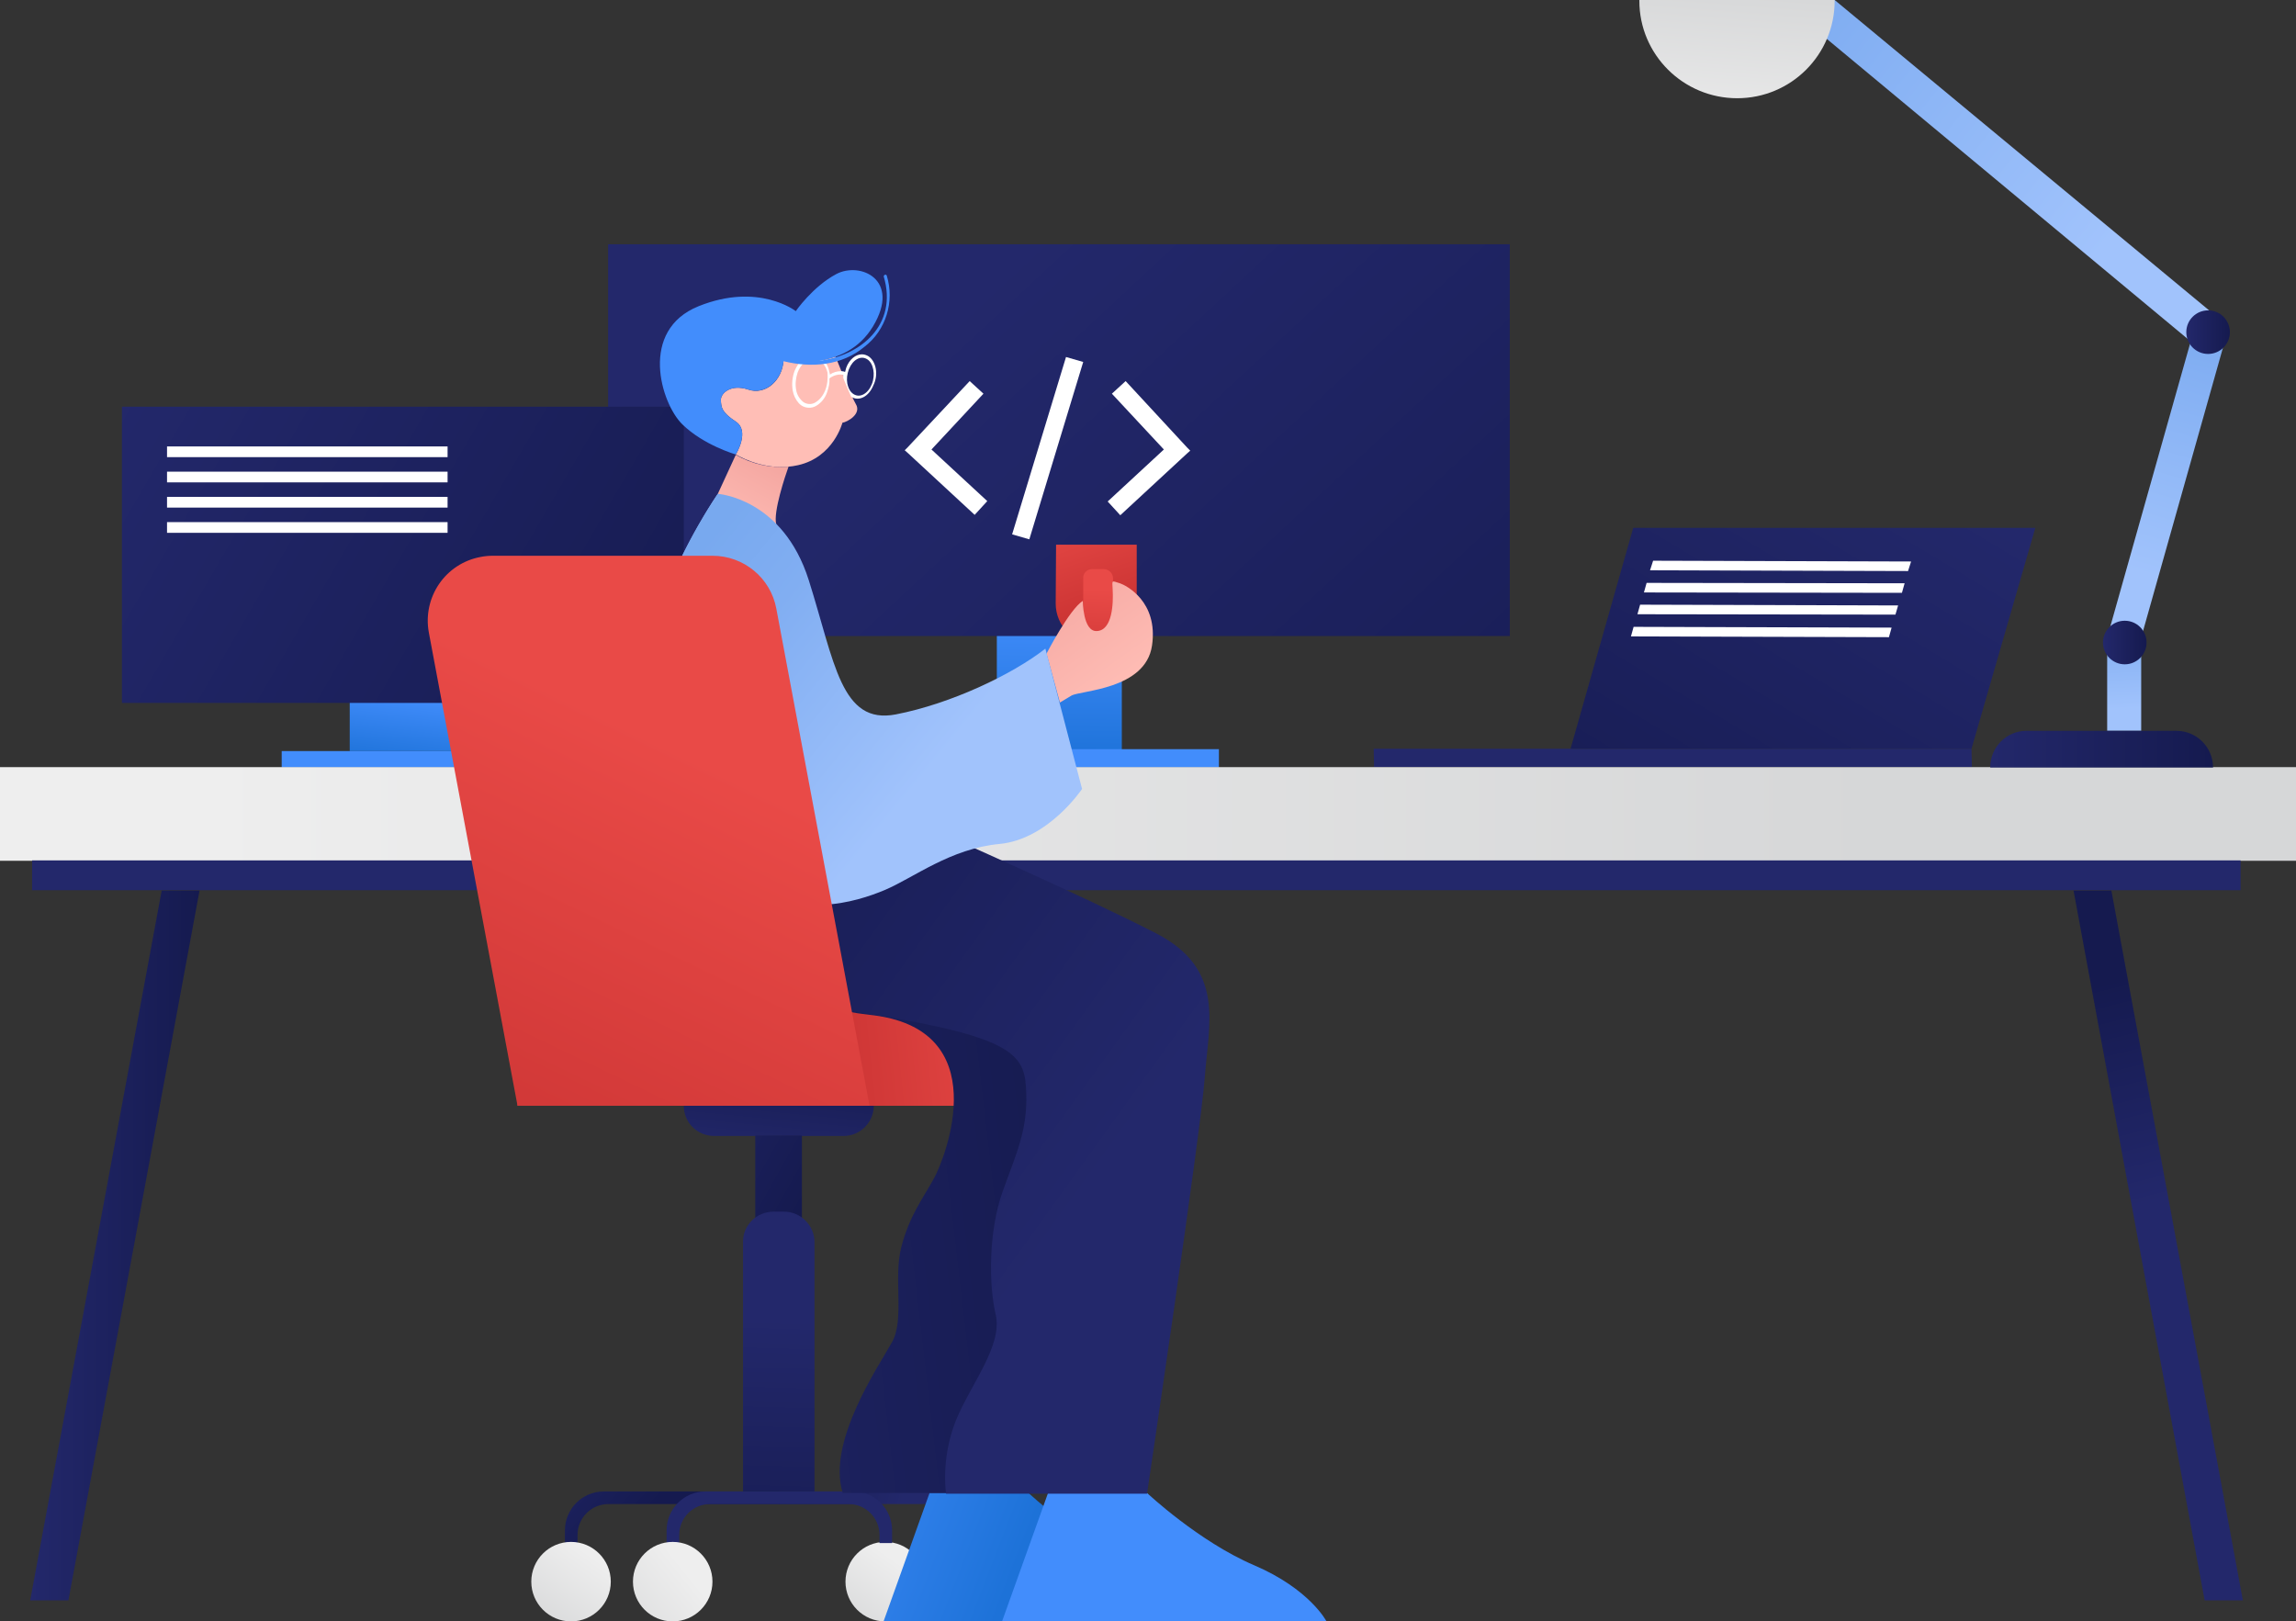 <?xml version="1.0" encoding="utf-8"?>
<!-- Generator: Adobe Illustrator 23.1.1, SVG Export Plug-In . SVG Version: 6.00 Build 0)  -->
<svg version="1.1" id="Layer_1" xmlns="http://www.w3.org/2000/svg" xmlns:xlink="http://www.w3.org/1999/xlink" x="0px" y="0px"
	 viewBox="0 0 600.7 424.2" style="enable-background:new 0 0 600.7 424.2;" xml:space="preserve">
<rect x="0" y="0" width="600.7" height="424.2" fill="#333333" stroke="none"/>
<style type="text/css">
	.st0{fill:url(#lamp_3_1_);}
	.st1{fill:url(#lamp_1_1_);}
	.st2{fill:url(#lamp_2_1_);}
	.st3{fill:url(#lamp_bulb_1_);}
	.st4{fill:#23286B;}
	.st5{fill:url(#wheel_3_1_);}
	.st6{fill:url(#M_monitor_base_1_);}
	.st7{fill:#428DFC;}
	.st8{fill:url(#L_monitor_base_1_);}
	.st9{fill:url(#chair_seat_1_);}
	.st10{fill:url(#chair_bottom_1_1_);}
	.st11{fill:url(#chair_bottom_2_1_);}
	.st12{fill:url(#chair_bottom_3_1_);}
	.st13{fill:url(#leg_4_1_);}
	.st14{fill:url(#leg_1_1_);}
	.st15{fill:url(#wheel_2_1_);}
	.st16{fill:url(#wheel_4_1_);}
	.st17{fill:url(#L_shoe_1_);}
	.st18{fill:url(#L_leg_1_);}
	.st19{fill:url(#wheel_1_1_);}
	.st20{fill:url(#lamp_2-2_1_);}
	.st21{fill:url(#lamp_1-2_1_);}
	.st22{fill:url(#table_top_1_);}
	.st23{fill:url(#L_leg_table_1_);}
	.st24{fill:url(#R_leg_table_1_);}
	.st25{fill:url(#R_monitor_1_);}
	.st26{fill:url(#M_monitor_1_);}
	.st27{fill:url(#L_monitor_1_);}
	.st28{fill:url(#lamp_base_1_);}
	.st29{fill:#FFFFFF;}
	.st30{fill:url(#R_leg_1_);}
	.st31{fill:url(#sweater_1_);}
	.st32{fill:url(#cup_1_);}
	.st33{fill:url(#handle_1_);}
	.st34{fill:url(#R_hand_1_);}
	.st35{fill:url(#neck_1_);}
	.st36{fill:url(#R_sleeve_1_);}
	.st37{fill:url(#chair_back_1_);}
	.st38{fill:#FFBEB6;}
</style>
<g>
	<g id="table">
		
			<linearGradient id="lamp_3_1_" gradientUnits="userSpaceOnUse" x1="555.918" y1="351.411" x2="554.786" y2="321.404" gradientTransform="matrix(1 0 0 1 0 -166)">
			<stop  offset="0" style="stop-color:#A1C3FC"/>
			<stop  offset="0.696" style="stop-color:#81AEF2"/>
			<stop  offset="1" style="stop-color:#78A9EF"/>
		</linearGradient>
		<rect id="lamp_3" x="551.3" y="170.7" class="st0" width="8.9" height="20.5"/>
		
			<linearGradient id="lamp_1_1_" gradientUnits="userSpaceOnUse" x1="550.891" y1="230.145" x2="446.487" y2="146.569" gradientTransform="matrix(1 0 0 1 0 -166)">
			<stop  offset="0" style="stop-color:#A1C3FC"/>
			<stop  offset="0.696" style="stop-color:#81AEF2"/>
			<stop  offset="1" style="stop-color:#78A9EF"/>
		</linearGradient>
		<polygon id="lamp_1" class="st1" points="579.9,82.8 574.2,90.2 465.7,0 480,0 		"/>
		
			<linearGradient id="lamp_2_1_" gradientUnits="userSpaceOnUse" x1="560.352" y1="316.078" x2="583.848" y2="234.266" gradientTransform="matrix(1 0 0 1 0 -166)">
			<stop  offset="0" style="stop-color:#A1C3FC"/>
			<stop  offset="0.696" style="stop-color:#81AEF2"/>
			<stop  offset="1" style="stop-color:#78A9EF"/>
		</linearGradient>
		<polygon id="lamp_2" class="st2" points="560.2,166.8 551.3,166.8 573.3,88.8 
			582.2,88.8 		"/>
		
			<linearGradient id="lamp_bulb_1_" gradientUnits="userSpaceOnUse" x1="451.061" y1="210.66" x2="455.562" y2="152.14" gradientTransform="matrix(1 0 0 1 0 -166)">
			<stop  offset="0.09" style="stop-color:#EEEEEE"/>
			<stop  offset="0.818" style="stop-color:#D6D7D8"/>
		</linearGradient>
		<path id="lamp_bulb" class="st3" d="M428.9,0c0,0.1,0,0.1,0,0.2c0,14.1,11.5,25.5,25.6,25.5
			s25.5-11.4,25.5-25.5c0-0.1,0-0.1,0-0.2H428.9z"/>
		<polygon id="laptop" class="st4" points="515.9,200.7 359.5,200.7 359.4,195.9 
			515.8,195.9 		"/>
		
			<linearGradient id="wheel_3_1_" gradientUnits="userSpaceOnUse" x1="236.762" y1="572.481" x2="218.238" y2="598.743" gradientTransform="matrix(1 0 0 1 0 -166)">
			<stop  offset="0.09" style="stop-color:#EEEEEE"/>
			<stop  offset="0.818" style="stop-color:#D6D7D8"/>
		</linearGradient>
		<circle id="wheel_3" class="st5" cx="231.6" cy="413.8" r="10.4"/>
		
			<linearGradient id="M_monitor_base_1_" gradientUnits="userSpaceOnUse" x1="277.544" y1="318.905" x2="276.898" y2="365.364" gradientTransform="matrix(1 0 0 1 0 -166)">
			<stop  offset="0.129" style="stop-color:#428DFC"/>
			<stop  offset="0.999" style="stop-color:#1D72D8"/>
		</linearGradient>
		<rect id="M_monitor_base" x="260.8" y="166.1" class="st6" width="32.7" height="30.3"/>
		<rect id="M_monitor_base-2" x="238.1" y="196" class="st7" width="80.8" height="4.8"/>
		
			<linearGradient id="L_monitor_base_1_" gradientUnits="userSpaceOnUse" x1="106.387" y1="344.755" x2="103.598" y2="366.094" gradientTransform="matrix(1 0 0 1 0 -166)">
			<stop  offset="0.129" style="stop-color:#428DFC"/>
			<stop  offset="0.999" style="stop-color:#1D72D8"/>
		</linearGradient>
		<rect id="L_monitor_base" x="91.5" y="183" class="st8" width="26.9" height="13.5"/>
		<rect id="L_monitor_base-2" x="73.7" y="196.5" class="st7" width="63.5" height="4.3"/>
		
			<linearGradient id="chair_seat_1_" gradientUnits="userSpaceOnUse" x1="281.02" y1="434.382" x2="206.574" y2="442.358" gradientTransform="matrix(1 0 0 1 0 -166)">
			<stop  offset="0.14" style="stop-color:#E94A47"/>
			<stop  offset="1" style="stop-color:#C63030"/>
		</linearGradient>
		<rect id="chair_seat" x="135.4" y="264" class="st9" width="136.9" height="25.3"/>
		
			<linearGradient id="chair_bottom_1_1_" gradientUnits="userSpaceOnUse" x1="202.416" y1="469.274" x2="204.963" y2="442.957" gradientTransform="matrix(1 0 0 1 0 -166)">
			<stop  offset="0" style="stop-color:#23286B"/>
			<stop  offset="1" style="stop-color:#151A4F"/>
		</linearGradient>
		<path id="chair_bottom_1" class="st10" d="M178.9,289.3h49.7l0,0l0,0
			c0,4.4-3.6,7.9-7.9,7.9h-33.8
			C182.4,297.2,178.9,293.7,178.9,289.3L178.9,289.3L178.9,289.3z"/>
		
			<linearGradient id="chair_bottom_2_1_" gradientUnits="userSpaceOnUse" x1="161.885" y1="450.685" x2="211.972" y2="478.912" gradientTransform="matrix(1 0 0 1 0 -166)">
			<stop  offset="0" style="stop-color:#23286B"/>
			<stop  offset="1" style="stop-color:#151A4F"/>
		</linearGradient>
		<rect id="chair_bottom_2" x="197.6" y="297.1" class="st11" width="12.2" height="22.3"/>
		
			<linearGradient id="chair_bottom_3_1_" gradientUnits="userSpaceOnUse" x1="204.109" y1="511.085" x2="202.021" y2="582.914" gradientTransform="matrix(1 0 0 1 0 -166)">
			<stop  offset="0" style="stop-color:#23286B"/>
			<stop  offset="1" style="stop-color:#151A4F"/>
		</linearGradient>
		<path id="chair_bottom_3" class="st12" d="M202.4,317h2.7c4.4,0,8,3.6,8,8v65.2l0,0h-18.7
			l0,0V325C194.3,320.6,197.9,317,202.4,317z"/>
		
			<linearGradient id="leg_4_1_" gradientUnits="userSpaceOnUse" x1="235.764" y1="560.262" x2="200.894" y2="550.03" gradientTransform="matrix(1 0 0 1 0 -166)">
			<stop  offset="0" style="stop-color:#23286B"/>
			<stop  offset="1" style="stop-color:#151A4F"/>
		</linearGradient>
		<path id="leg_4" class="st13" d="M203.8,390.2h46C255.5,390.2,260,394.8,260,400.4v3.3
			h-3.3V403v-1.4c0-4.5-3.6-8.1-8.1-8.1l0,0h-44.8L203.8,390.2z"/>
		<path id="leg_3" class="st4" d="M203.8,390.2h19.4c5.7,0,10.2,4.6,10.2,10.2
			v3.3h-3.3V403v-1.4c0-4.5-3.6-8.1-8.1-8.1l0,0h-18.2V390.2z"/>
		
			<linearGradient id="leg_1_1_" gradientUnits="userSpaceOnUse" x1="143.822" y1="533.984" x2="171.801" y2="559.249" gradientTransform="matrix(1 0 0 1 0 -166)">
			<stop  offset="0" style="stop-color:#23286B"/>
			<stop  offset="1" style="stop-color:#151A4F"/>
		</linearGradient>
		<path id="leg_1" class="st14" d="M204,390.2h-46c-5.7,0-10.2,4.6-10.2,10.2v3.3
			h3.3V403v-1.4c0-4.5,3.6-8.1,8.1-8.1l0,0h44.8L204,390.2z"/>
		<path id="leg_2" class="st4" d="M204,390.2h-19.4c-5.7,0-10.2,4.6-10.2,10.2v3.3
			h3.3V403v-1.4c0-4.5,3.6-8.1,8.1-8.1l0,0H204V390.2z"/>
		
			<linearGradient id="wheel_2_1_" gradientUnits="userSpaceOnUse" x1="182.4" y1="574.652" x2="150.041" y2="600.68" gradientTransform="matrix(1 0 0 1 0 -166)">
			<stop  offset="0.09" style="stop-color:#EEEEEE"/>
			<stop  offset="0.818" style="stop-color:#D6D7D8"/>
		</linearGradient>
		<circle id="wheel_2" class="st15" cx="176" cy="413.8" r="10.4"/>
		
			<linearGradient id="wheel_4_1_" gradientUnits="userSpaceOnUse" x1="266.817" y1="570.827" x2="241.961" y2="597.324" gradientTransform="matrix(1 0 0 1 0 -166)">
			<stop  offset="0.09" style="stop-color:#EEEEEE"/>
			<stop  offset="0.818" style="stop-color:#D6D7D8"/>
		</linearGradient>
		<circle id="wheel_4" class="st16" cx="258.4" cy="413.8" r="10.4"/>
		
			<linearGradient id="L_shoe_1_" gradientUnits="userSpaceOnUse" x1="193.946" y1="551.642" x2="264.762" y2="578.994" gradientTransform="matrix(1 0 0 1 0 -166)">
			<stop  offset="0.129" style="stop-color:#428DFC"/>
			<stop  offset="0.999" style="stop-color:#1D72D8"/>
		</linearGradient>
		<path id="L_shoe" class="st17" d="M243.2,390.6l-12,33.5h84.8
			c0,0-4.4-8.4-18.9-14.6s-28-18.9-28-18.9L243.2,390.6"/>
		
			<linearGradient id="L_leg_1_" gradientUnits="userSpaceOnUse" x1="126.891" y1="481.747" x2="287.332" y2="463.079" gradientTransform="matrix(1 0 0 1 0 -166)">
			<stop  offset="0" style="stop-color:#23286B"/>
			<stop  offset="1" style="stop-color:#151A4F"/>
		</linearGradient>
		<path id="L_leg" class="st18" d="M183.1,236.4c0,0,11.1,25.6,44.4,29.1
			s19.8,37.4,16.9,42.7s-6.5,9.9-8.6,18.1s0.9,18.8-2.4,24.8
			s-17.2,26.2-12.9,39.5h48.7c0,0,28.1-110.6,26.2-121.5
			s1.2-19.7-28.1-33.3s-49-22.1-49-22.1L183.1,236.4z"/>
		
			<linearGradient id="wheel_1_1_" gradientUnits="userSpaceOnUse" x1="156.166" y1="570.296" x2="136.469" y2="597.965" gradientTransform="matrix(1 0 0 1 0 -166)">
			<stop  offset="0.09" style="stop-color:#EEEEEE"/>
			<stop  offset="0.818" style="stop-color:#D6D7D8"/>
		</linearGradient>
		<circle id="wheel_1" class="st19" cx="149.4" cy="413.8" r="10.4"/>
		
			<linearGradient id="lamp_2-2_1_" gradientUnits="userSpaceOnUse" x1="550.241" y1="334.1" x2="561.557" y2="334.1" gradientTransform="matrix(1 0 0 1 0 -166)">
			<stop  offset="0" style="stop-color:#23286B"/>
			<stop  offset="1" style="stop-color:#151A4F"/>
		</linearGradient>
		<circle id="lamp_2-2" class="st20" cx="555.9" cy="168.1" r="5.7"/>
		
			<linearGradient id="lamp_1-2_1_" gradientUnits="userSpaceOnUse" x1="572.031" y1="252.9" x2="583.346" y2="252.9" gradientTransform="matrix(1 0 0 1 0 -166)">
			<stop  offset="0" style="stop-color:#23286B"/>
			<stop  offset="1" style="stop-color:#151A4F"/>
		</linearGradient>
		<circle id="lamp_1-2" class="st21" cx="577.7" cy="86.9" r="5.7"/>
		
			<linearGradient id="table_top_1_" gradientUnits="userSpaceOnUse" x1="0" y1="378.95" x2="600.7" y2="378.95" gradientTransform="matrix(1 0 0 1 0 -166)">
			<stop  offset="0.09" style="stop-color:#EEEEEE"/>
			<stop  offset="0.818" style="stop-color:#D6D7D8"/>
		</linearGradient>
		<rect id="table_top" y="200.7" class="st22" width="600.7" height="24.5"/>
		<rect id="table_bottom" x="8.4" y="225.1" class="st4" width="577.8" height="7.8"/>
		
			<linearGradient id="L_leg_table_1_" gradientUnits="userSpaceOnUse" x1="7.9" y1="491.85" x2="52.2" y2="491.85" gradientTransform="matrix(1 0 0 1 0 -166)">
			<stop  offset="0" style="stop-color:#23286B"/>
			<stop  offset="1" style="stop-color:#151A4F"/>
		</linearGradient>
		<polygon id="L_leg_table" class="st23" points="52.2,233 17.9,418.7 7.9,418.7 42.3,233 		
			"/>
		
			<linearGradient id="R_leg_table_1_" gradientUnits="userSpaceOnUse" x1="561.928" y1="481.019" x2="547.772" y2="423.651" gradientTransform="matrix(1 0 0 1 0 -166)">
			<stop  offset="0" style="stop-color:#23286B"/>
			<stop  offset="1" style="stop-color:#151A4F"/>
		</linearGradient>
		<polygon id="R_leg_table" class="st24" points="586.8,418.7 576.8,418.7 542.5,233 552.4,233 		"/>
		
			<linearGradient id="R_monitor_1_" gradientUnits="userSpaceOnUse" x1="498.423" y1="288.248" x2="420.625" y2="417.808" gradientTransform="matrix(1 0 0 1 0 -166)">
			<stop  offset="0" style="stop-color:#23286B"/>
			<stop  offset="1" style="stop-color:#151A4F"/>
		</linearGradient>
		<polygon id="R_monitor" class="st25" points="515.8,195.9 410.9,195.9 427.3,138.1 
			532.5,138.1 		"/>
		
			<linearGradient id="M_monitor_1_" gradientUnits="userSpaceOnUse" x1="246.998" y1="248.86" x2="422.205" y2="437.119" gradientTransform="matrix(1 0 0 1 0 -166)">
			<stop  offset="0" style="stop-color:#23286B"/>
			<stop  offset="1" style="stop-color:#151A4F"/>
		</linearGradient>
		<rect id="M_monitor" x="159.1" y="63.9" class="st26" width="235.9" height="102.5"/>
		
			<linearGradient id="L_monitor_1_" gradientUnits="userSpaceOnUse" x1="29.672" y1="267.051" x2="192.313" y2="361.762" gradientTransform="matrix(1 0 0 1 0 -166)">
			<stop  offset="0" style="stop-color:#23286B"/>
			<stop  offset="1" style="stop-color:#151A4F"/>
		</linearGradient>
		<rect id="L_monitor" x="31.9" y="106.4" class="st27" width="147" height="77.5"/>
		
			<linearGradient id="lamp_base_1_" gradientUnits="userSpaceOnUse" x1="520.7" y1="362" x2="579" y2="362" gradientTransform="matrix(1 0 0 1 0 -166)">
			<stop  offset="0" style="stop-color:#23286B"/>
			<stop  offset="1" style="stop-color:#151A4F"/>
		</linearGradient>
		<path id="lamp_base" class="st28" d="M530.2,191.2h39.2C574.7,191.2,579,195.5,579,200.8l0,0
			l0,0l0,0h-58.3l0,0l0,0C520.7,195.5,524.9,191.2,530.2,191.2L530.2,191.2
			L530.2,191.2z"/>
		<g id="text">
			<rect id="_1_l" x="43.7" y="116.8" class="st29" width="73.4" height="2.8"/>
			<rect id="_2_l" x="43.7" y="123.4" class="st29" width="73.4" height="2.8"/>
			<rect id="_3_l" x="43.7" y="130" class="st29" width="73.4" height="2.8"/>
			<rect id="_4_l" x="43.7" y="136.6" class="st29" width="73.4" height="2.8"/>
			<polygon id="_1_r" class="st29" points="499.2,149.4 431.7,149.2 432.5,146.7 
				500,146.9 			"/>
			<polygon id="_2_r" class="st29" points="497.6,155.1 430.1,155 430.8,152.5 498.3,152.6 			
				"/>
			<polygon id="_3_r" class="st29" points="495.9,160.8 428.4,160.7 429.1,158.2 
				496.6,158.4 			"/>
			<polygon id="_4_r" class="st29" points="494.2,166.7 426.7,166.5 427.4,164 494.9,164.2 			
				"/>
			<g id="_">
				<path id="_2" class="st29" d="M243.7,117.6L257.3,103l-3.6-3.3L237.5,117l0,0
					l-0.8,0.8l0.9,0.8L255,134.7l3.3-3.6L243.7,117.6z"/>
				<path id="_3" class="st29" d="M304.5,117.6L290.9,103L294.5,99.7l16.1,17.4l0,0
					l0.8,0.8L310.5,118.7l-17.4,16.1l-3.3-3.6L304.5,117.6z"/>
			</g>
			<polygon id="_4" class="st29" points="278.9,93.4 264.8,139.8 269.3,141.1 
				283.4,94.7 			"/>
		</g>
	</g>
	<path id="R_shoe" class="st7" d="M274.2,390.6l-12,33.5h84.8
		c0,0-4.4-8.4-18.9-14.6s-28-18.9-28-18.9L274.2,390.6"/>
	
		<linearGradient id="R_leg_1_" gradientUnits="userSpaceOnUse" x1="279.037" y1="486.155" x2="149.372" y2="392.817" gradientTransform="matrix(1 0 0 1 0 -166)">
		<stop  offset="0" style="stop-color:#23286B"/>
		<stop  offset="1" style="stop-color:#151A4F"/>
	</linearGradient>
	<path id="R_leg" class="st30" d="M192.8,230.5c0,0-3.1,28.7,35.3,34.9
		s40.1,10.9,40.4,20.7s-2.6,15.6-6.2,25.7s-3.7,24-1.8,32.1
		s-6.5,18.2-10.4,27.7c-2.4,6.1-3.3,12.7-2.6,19.2h52.6
		c0,0,14.1-94.9,15.1-108.9s5.5-28.3-12.7-37.7
		s-57.2-26.6-57.2-26.6L192.8,230.5z"/>
	
		<linearGradient id="sweater_1_" gradientUnits="userSpaceOnUse" x1="162.484" y1="347.527" x2="235.5" y2="347.527" gradientTransform="matrix(1 0 0 1 0 -166)">
		<stop  offset="0" style="stop-color:#A1C3FC"/>
		<stop  offset="0.696" style="stop-color:#81AEF2"/>
		<stop  offset="1" style="stop-color:#78A9EF"/>
	</linearGradient>
	<path id="sweater" class="st31" d="M187.8,129.2c0,0-34.4,49.3-23,99.6
		c0,0,37.3,18.1,70.7-14.2c0,0-30.8-60.3-32.5-77.4l0,0L187.8,129.2"/>
	
		<linearGradient id="cup_1_" gradientUnits="userSpaceOnUse" x1="278.369" y1="292.542" x2="291.436" y2="330.588" gradientTransform="matrix(1 0 0 1 0 -166)">
		<stop  offset="0.14" style="stop-color:#E94A47"/>
		<stop  offset="1" style="stop-color:#C63030"/>
	</linearGradient>
	<path id="cup" class="st32" d="M276.3,142.5h21.1l0,0v15.4
		c0,5.8-4.7,10.6-10.6,10.6l0,0c-5.8,0-10.6-4.7-10.6-10.6
		L276.3,142.5L276.3,142.5L276.3,142.5z"/>
	
		<linearGradient id="handle_1_" gradientUnits="userSpaceOnUse" x1="287.687" y1="316.07" x2="286.4" y2="345.811" gradientTransform="matrix(1 0 0 1 0 -166)">
		<stop  offset="0.14" style="stop-color:#E94A47"/>
		<stop  offset="1" style="stop-color:#C63030"/>
	</linearGradient>
	<path id="handle" class="st33" d="M285.7,148.9h3.1c1.3,0,2.4,1.1,2.4,2.4l0,0
		v15.8l0,0h-7.8l0,0v-15.8C283.3,150,284.4,148.9,285.7,148.9z"/>
	
		<linearGradient id="R_hand_1_" gradientUnits="userSpaceOnUse" x1="295.672" y1="347.114" x2="268.771" y2="309.452" gradientTransform="matrix(1 0 0 1 0 -166)">
		<stop  offset="0" style="stop-color:#FFBEB6"/>
		<stop  offset="1" style="stop-color:#F2A19C"/>
	</linearGradient>
	<path id="R_hand" class="st34" d="M273.8,171c0,0,6-11.6,9.5-13.8c0,0,0,8,3.6,7.9
		c4.2-0.1,4.4-7.4,4.2-10.9c-0.1-2.5-0.4-2.3,1.9-1.6
		c1.5,0.5,10.1,4.7,8.4,16.3C299.7,180.5,282.6,180.6,280.3,182
		c-1,0.6-2,1.2-3,1.8L273.8,171"/>
	
		<linearGradient id="neck_1_" gradientUnits="userSpaceOnUse" x1="190.87" y1="307.083" x2="204.176" y2="282.155" gradientTransform="matrix(1 0 0 1 0 -166)">
		<stop  offset="0" style="stop-color:#FFBEB6"/>
		<stop  offset="1" style="stop-color:#F2A19C"/>
	</linearGradient>
	<path id="neck" class="st35" d="M203.1,137.2l-15.3-8L192.5,119
		c4.2,2.4,9,3.5,13.8,3.1C205.5,124.3,202.2,134.1,203.1,137.2z"/>
	
		<linearGradient id="R_sleeve_1_" gradientUnits="userSpaceOnUse" x1="241.118" y1="370.072" x2="176.596" y2="317.138" gradientTransform="matrix(1 0 0 1 0 -166)">
		<stop  offset="0" style="stop-color:#A1C3FC"/>
		<stop  offset="0.696" style="stop-color:#81AEF2"/>
		<stop  offset="1" style="stop-color:#78A9EF"/>
	</linearGradient>
	<path id="R_sleeve" class="st36" d="M187.8,129.2c0,0,17,1.1,23.8,22.6
		s8.4,37.9,22.8,35.1S264.8,176.5,273.5,169.7l9.6,36.7
		c0,0-8.8,13.2-21.6,14.4s-22.4,8.8-29.9,12s-24.7,8.4-33.1-3.6
		s-22-50.3-20-83.9C181.2,139.8,184.3,134.4,187.8,129.2z"/>
	
		<linearGradient id="chair_back_1_" gradientUnits="userSpaceOnUse" x1="192.92" y1="341.718" x2="116.438" y2="500.453" gradientTransform="matrix(1 0 0 1 0 -166)">
		<stop  offset="0.14" style="stop-color:#E94A47"/>
		<stop  offset="1" style="stop-color:#C63030"/>
	</linearGradient>
	<path id="chair_back" class="st37" d="M227.5,289.3h-92.1L112.2,165.5
		C110.5,156.3,116.5,147.4,125.8,145.7c1-0.2,2.1-0.3,3.1-0.3h57.5
		c8.2,0,15.2,5.8,16.7,13.8L227.5,289.3z"/>
	<path id="face" class="st38" d="M220.4,110.6c0,0-2.3,9-11.6,11.1
		c-7.5,1.7-14-1.5-16.3-2.8c0.2-0.3,3.7-6.2,0-8.6
		c-3.8-2.5-3.8-3.8-3.9-5.6s2.6-4.3,7.1-2.8
		c4.5,1.6,9-2.3,9.3-7.7c4.6,0.8,9.2,0.5,13.6-0.9
		c0.6,1.4,3.9,10,5.3,12.4C225.5,108.3,221.7,110.4,220.4,110.6z"/>
	<path id="eyeglasses" class="st29" d="M227.2,93.2c-0.5-0.3-1.1-0.5-1.7-0.5
		c-1.6,0-3.3,1.3-4.1,3.5c-0.1,0.3-0.2,0.7-0.3,1.1
		c-0.3-0.1-0.6-0.2-1-0.2c-1.1,0-2.1,0.3-3,0.9
		c0-0.2,0-0.4-0.1-0.6c-0.2-1.2-0.7-2.3-1.5-3.2
		c-0.2-0.3-0.5-0.5-0.8-0.7c-1.8-1.1-3.9-0.6-5.4,1.2
		c-0.6,0.7-1,1.4-1.4,2.3c-0.6,1.6-0.8,3.4-0.5,5.2
		C207.6,103.4,208.2,104.6,209,105.5c0.2,0.2,0.4,0.4,0.7,0.6
		c1.1,0.7,2.6,0.8,3.8,0.1c1.4-0.8,2.4-2.1,2.9-3.6
		C216.8,101.4,217.1,100.2,217,99c0.9-0.7,2.1-1.1,3.2-1
		c0.1,0,0.3,0.1,0.4,0.1c0,0.1,0,0.1,0,0.2c0,0.1,0,0.2,0,0.2
		l0,0l0,0c0,0.2,0,0.4,0.1,0.6c0.7,1.7,1.4,3.4,2,4.7
		c2,1.3,4.6,0,5.8-3C229.9,98,229.2,94.5,227.2,93.2z M215.9,102.1
		c-0.5,1.3-1.4,2.5-2.6,3.2c-1,0.6-2.2,0.5-3.1-0.1
		c-1-0.8-1.7-1.9-1.9-3.2c-0.3-1.5-0.1-3.1,0.4-4.6
		c0.4-1,1-2,1.9-2.7c1-1,2.6-1.2,3.9-0.4l0.1,0.1
		c0.2,0.1,0.3,0.2,0.5,0.4C215.8,95.6,216.3,96.5,216.5,97.5
		C216.6,99,216.5,100.6,215.9,102.1L215.9,102.1z M228.1,100.5
		c-1,2.5-3.1,3.7-4.8,2.6s-2.2-4-1.2-6.5S225.2,92.9,226.9,94
		C228.5,95,229.1,98,228.1,100.5z"/>
	<path id="hair" class="st7" d="M232,72.1c-0.1-0.2-0.3-0.3-0.5-0.2
		s-0.3,0.3-0.3,0.4C235,85,225.1,93.2,214.1,94.4
		c4.9-0.7,10.6-2.9,14.3-9c7.4-12.3-3.4-17-9.6-13.7
		s-10.6,9.7-10.6,9.7s-9.7-7.6-25.4-1.3S172.9,105.5,178.5,111
		s14,7.9,14,7.9s3.8-6.1,0-8.6s-3.8-3.8-3.9-5.6
		s2.6-4.3,7.1-2.8c4.4,1.5,8.8-2.2,9.3-7.4l0,0
		c7.3,1.8,15.2,1.2,21.2-3.8C231.8,86.4,234.1,78.9,232,72.1z"
		/>
</g>
</svg>
